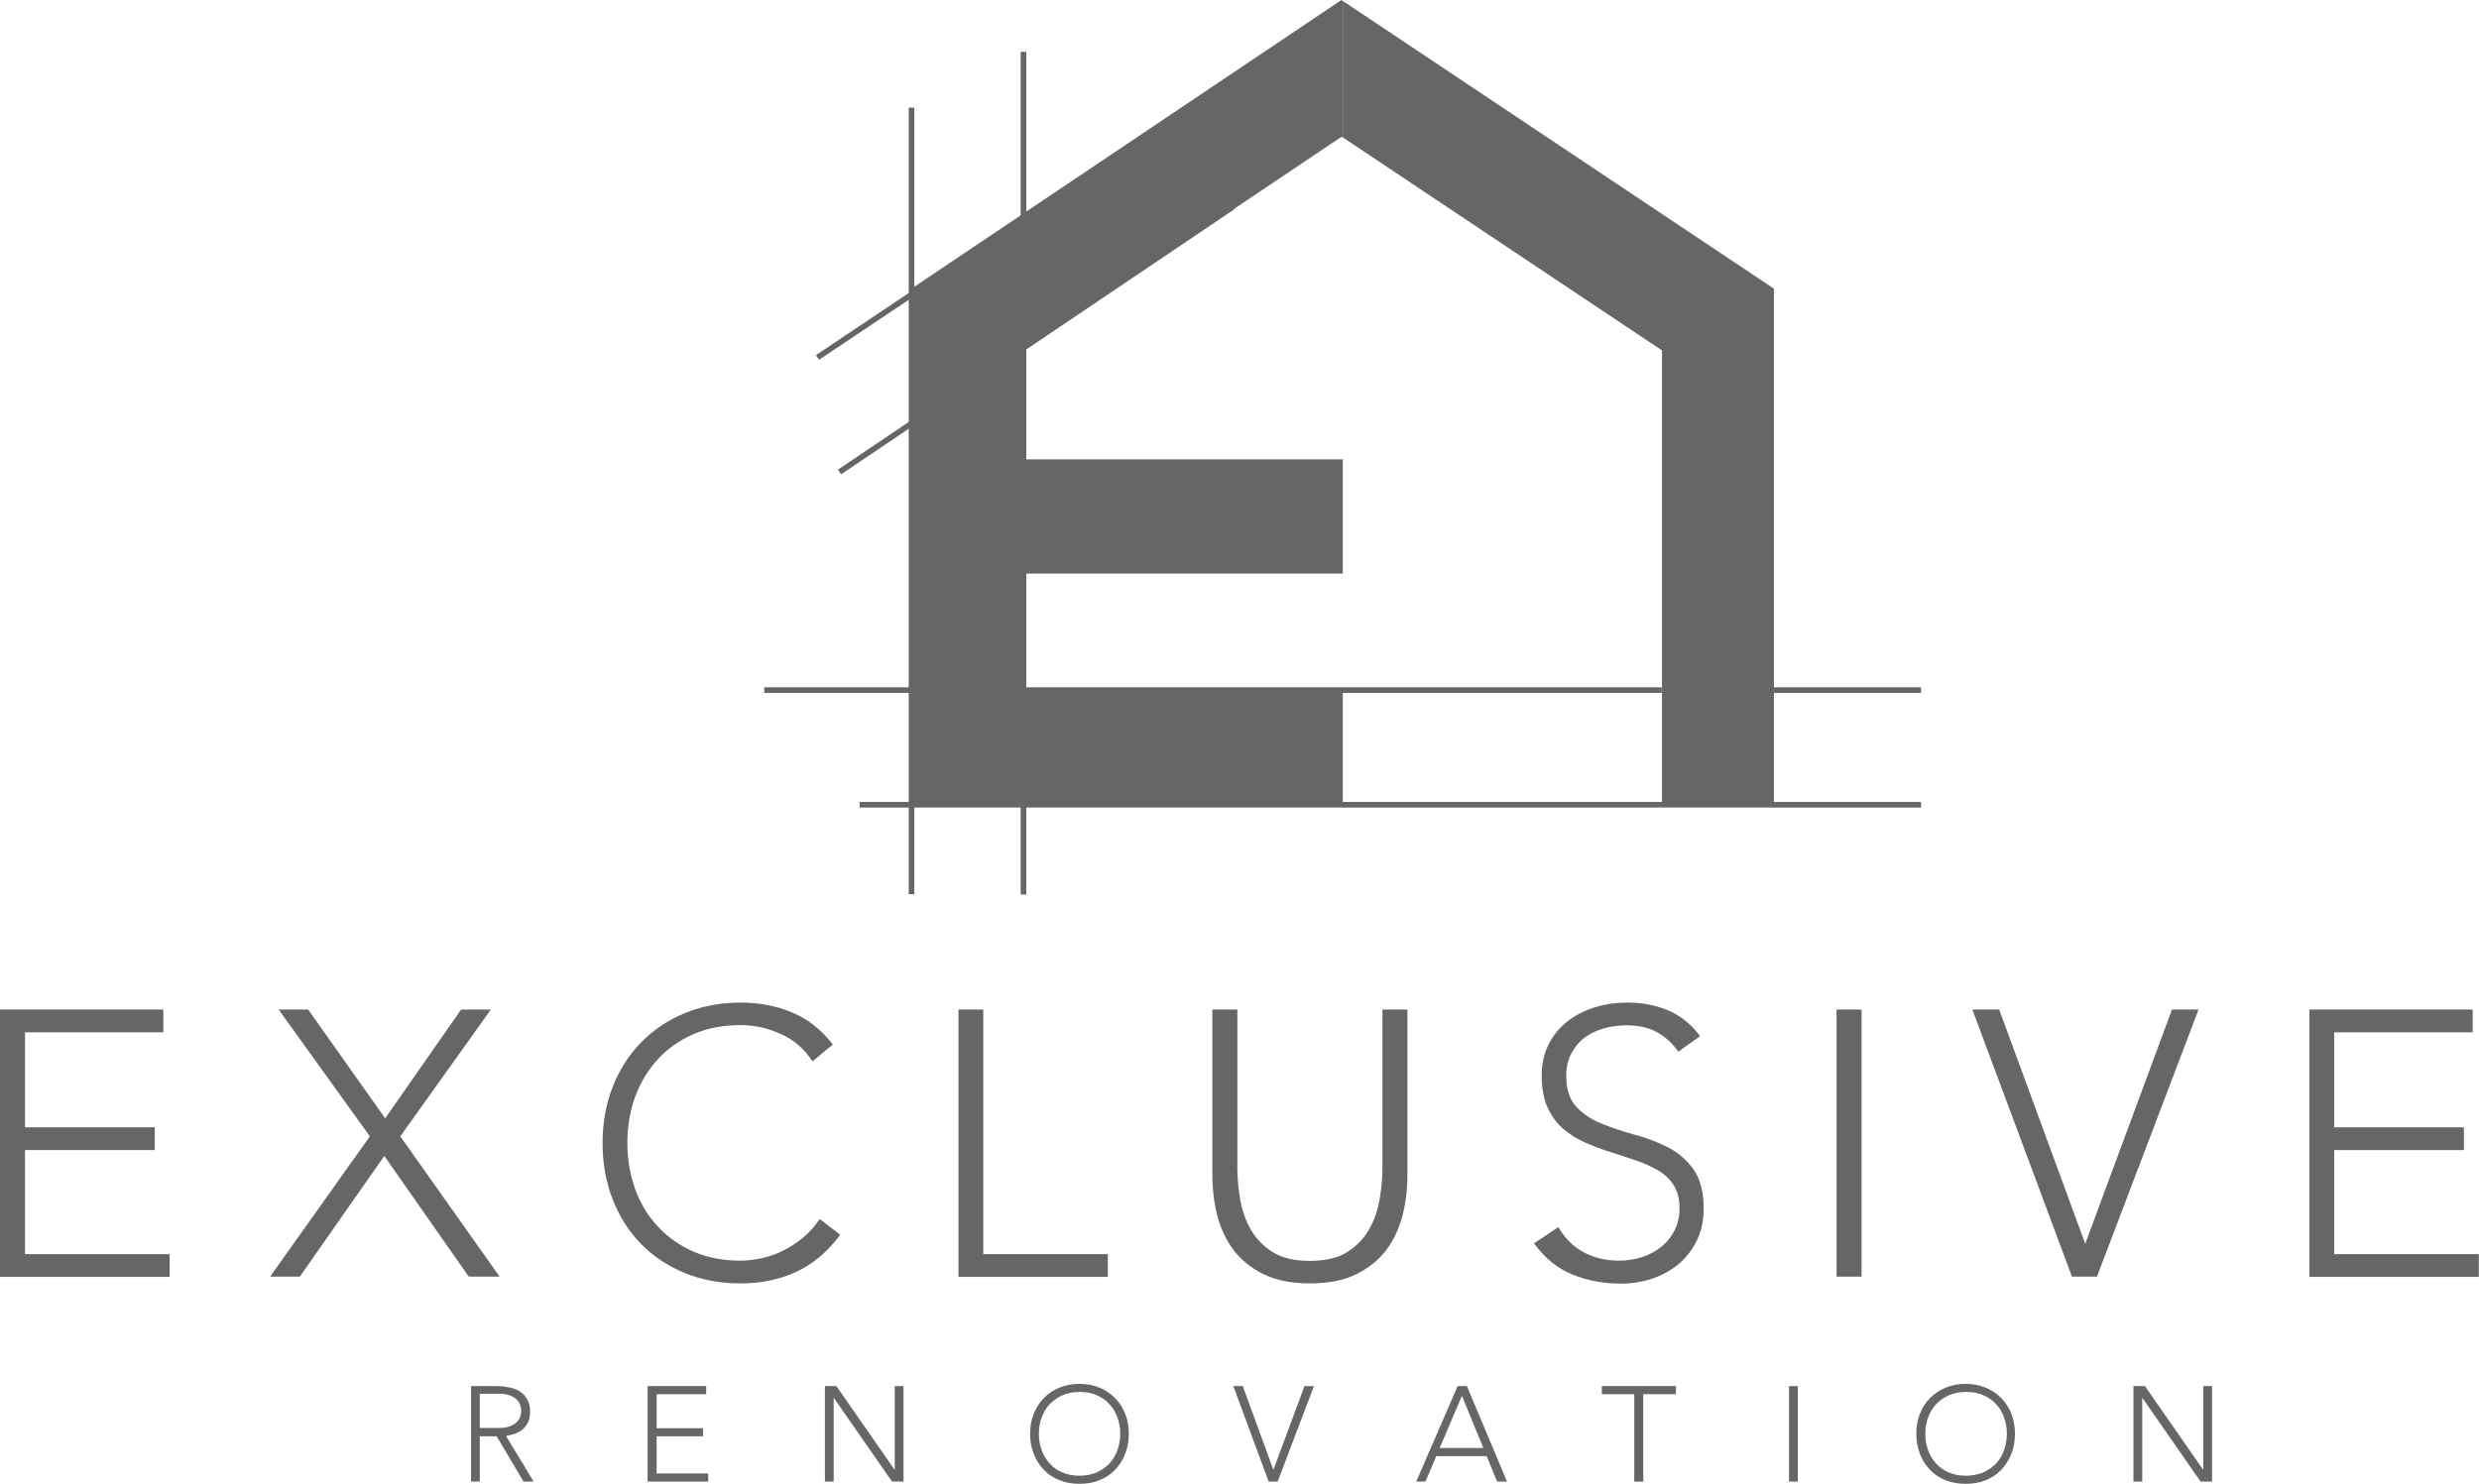 <?xml version="1.0" encoding="utf-8"?>
<!-- Generator: Adobe Illustrator 24.0.0, SVG Export Plug-In . SVG Version: 6.00 Build 0)  -->
<svg version="1.1" id="Layer_1" xmlns="http://www.w3.org/2000/svg" xmlns:xlink="http://www.w3.org/1999/xlink" x="0px" y="0px"
	 viewBox="0 0 1100.5 658.9" style="enable-background:new 0 0 1100.5 658.9;" xml:space="preserve">
<style type="text/css">
	.st0{enable-background:new    ;}
	.st1{fill:#666666;}
	.st2{fill:none;}
</style>
<g class="st0">
	<path class="st1" d="M0,448.3h72.5v10.1H11.1v42.2h57.6v10.1H11.1v46.2h64.2v10.1H0V448.3z"/>
</g>
<g class="st0">
	<path class="st1" d="M164.2,504.6l-40.5-56.3h13.1l34.2,48.3l33.7-48.3h13.2l-40.2,56.3l44.1,62.3h-13.7l-37.5-53.6l-37.5,53.6
		h-13.2L164.2,504.6z"/>
</g>
<g class="st0">
	<path class="st1" d="M373,548.3c-5.7,7.7-12.3,13.2-19.8,16.6c-7.5,3.4-15.6,5-24.3,5c-9,0-17.3-1.5-24.9-4.6
		c-7.5-3.1-14-7.4-19.4-12.9c-5.4-5.5-9.6-12.1-12.6-19.8c-3-7.7-4.5-16-4.5-25s1.5-17.4,4.5-25c3-7.6,7.2-14.2,12.6-19.7
		c5.4-5.5,11.8-9.9,19.4-13c7.5-3.1,15.8-4.7,24.9-4.7c8,0,15.6,1.4,22.5,4.3c7,2.8,13.1,7.6,18.3,14.3l-9,7.5
		c-3.7-5.6-8.4-9.7-14.2-12.2c-5.8-2.6-11.6-3.9-17.7-3.9c-7.7,0-14.7,1.3-20.9,4s-11.5,6.4-15.8,11.1s-7.7,10.2-10.1,16.6
		c-2.3,6.4-3.5,13.2-3.5,20.6s1.2,14.2,3.5,20.6s5.7,11.9,10.1,16.6s9.6,8.4,15.8,11.1s13.2,4,20.9,4c3,0,6.1-0.4,9.4-1.1
		c3.2-0.7,6.4-1.8,9.5-3.4c3.1-1.5,6-3.4,8.8-5.7c2.8-2.3,5.2-5.1,7.4-8.3L373,548.3z"/>
</g>
<g class="st0">
	<path class="st1" d="M425.4,448.3h11.1v108.6h55.3v10.1h-66.3V448.3z"/>
</g>
<g class="st0">
	<path class="st1" d="M624.8,521.5c0,6.4-0.7,12.5-2.2,18.3c-1.5,5.8-3.9,10.9-7.3,15.4c-3.4,4.5-7.9,8-13.4,10.7
		c-5.5,2.7-12.3,4-20.4,4c-8,0-14.8-1.3-20.4-4c-5.5-2.7-10-6.3-13.4-10.7c-3.4-4.5-5.8-9.6-7.3-15.4c-1.5-5.8-2.2-11.9-2.2-18.3
		v-73.2h11.1v70.4c0,4.2,0.4,8.8,1.2,13.6c0.8,4.8,2.3,9.3,4.6,13.4c2.3,4.1,5.5,7.5,9.7,10.2c4.2,2.7,9.7,4,16.7,4
		c6.9,0,12.5-1.3,16.7-4s7.4-6.1,9.7-10.2c2.3-4.1,3.8-8.6,4.6-13.4c0.8-4.8,1.2-9.3,1.2-13.6v-70.4h11.1V521.5z"/>
	<path class="st1" d="M691.8,544.9c2.9,5,6.7,8.8,11.3,11.2c4.6,2.5,9.9,3.7,15.8,3.7c3.7,0,7.1-0.6,10.4-1.7
		c3.2-1.1,6.1-2.7,8.5-4.7c2.4-2,4.3-4.4,5.7-7.3c1.4-2.8,2.1-6.1,2.1-9.6c0-4.1-0.9-7.5-2.6-10.2c-1.7-2.7-4-4.9-7-6.6
		c-2.9-1.7-6.2-3.2-9.8-4.4c-3.6-1.2-7.4-2.5-11.2-3.7c-3.9-1.2-7.6-2.6-11.2-4.2c-3.6-1.6-6.9-3.6-9.8-6.1c-2.9-2.5-5.2-5.7-7-9.5
		c-1.7-3.8-2.6-8.5-2.6-14.1c0-5.2,1-9.9,3.1-14c2.1-4.1,4.9-7.5,8.4-10.2c3.5-2.7,7.6-4.8,12.1-6.2c4.6-1.4,9.4-2.1,14.4-2.1
		c6.5,0,12.5,1.1,18,3.4c5.5,2.3,10.3,6.1,14.3,11.5l-9.6,6.9c-2.8-3.9-6.1-6.8-9.8-8.8c-3.7-2-8.2-2.9-13.3-2.9
		c-3.6,0-7,0.5-10.2,1.4c-3.2,1-6.1,2.3-8.5,4.2c-2.4,1.8-4.3,4.2-5.8,7c-1.5,2.8-2.2,6.1-2.2,9.9c0,5.9,1.5,10.5,4.5,13.7
		s6.8,5.7,11.3,7.5s9.4,3.5,14.7,4.9c5.3,1.4,10.2,3.3,14.7,5.6c4.5,2.3,8.3,5.6,11.3,9.8c3,4.2,4.5,10,4.5,17.3
		c0,5.4-1,10.1-3,14.2c-2,4.1-4.7,7.6-8.1,10.5c-3.4,2.8-7.3,5-11.8,6.5c-4.5,1.5-9.1,2.2-13.9,2.2c-7.8,0-15-1.4-21.6-4.1
		c-6.6-2.7-12.2-7.3-16.9-13.8L691.8,544.9z"/>
	<path class="st1" d="M815.3,448.3h11.1v118.6h-11.1V448.3z"/>
	<path class="st1" d="M875.6,448.3h11.9l38.2,104l38.5-104H976l-45.1,118.6h-11.1L875.6,448.3z"/>
	<path class="st1" d="M1025.2,448.3h72.5v10.1h-61.5v42.2h57.6v10.1h-57.6v46.2h64.2v10.1h-75.2V448.3z"/>
</g>
<g class="st0">
</g>
<g class="st0">
	<path class="st1" d="M209.1,615.5h11.1c0.6,0,1.3,0,2.3,0.1c1,0,2,0.2,3.1,0.4c1.1,0.2,2.3,0.5,3.4,1c1.2,0.4,2.2,1.1,3.1,1.9
		c0.9,0.8,1.7,1.9,2.3,3.2c0.6,1.3,0.9,2.8,0.9,4.7c0,2-0.3,3.7-1,5c-0.7,1.3-1.6,2.4-2.6,3.2c-1.1,0.8-2.2,1.4-3.5,1.8
		c-1.3,0.4-2.5,0.7-3.6,0.8l12.3,20.3h-4.5l-11.9-20.1H213v20.1h-3.9V615.5z M213,634.1h8.4c2.1,0,3.8-0.3,5.1-0.8
		c1.3-0.5,2.3-1.2,3-1.9c0.7-0.8,1.2-1.6,1.5-2.5c0.3-0.9,0.4-1.7,0.4-2.4s-0.1-1.5-0.4-2.4c-0.3-0.9-0.7-1.7-1.5-2.5
		c-0.7-0.8-1.7-1.4-3-1.9c-1.3-0.5-3-0.8-5.1-0.8H213V634.1z"/>
	<path class="st1" d="M287.6,615.5h25.9v3.6h-22v15.1h20.6v3.6h-20.6v16.5h22.9v3.6h-26.9V615.5z"/>
	<path class="st1" d="M366.2,615.5h5.1l25.8,37.1h0.1v-37.1h3.9v42.4h-5.1l-25.8-37.1h-0.1v37.1h-3.9V615.5z"/>
</g>
<g class="st0">
	<path class="st1" d="M457.3,636.7c0-3.2,0.5-6.2,1.6-8.9c1.1-2.7,2.6-5.1,4.5-7c1.9-2,4.2-3.5,6.9-4.6c2.7-1.1,5.7-1.7,8.9-1.7
		s6.2,0.6,8.9,1.7c2.7,1.1,5,2.7,6.9,4.6s3.4,4.3,4.5,7c1.1,2.7,1.6,5.7,1.6,8.9s-0.5,6.2-1.6,8.9c-1.1,2.7-2.6,5.1-4.5,7.1
		c-1.9,2-4.2,3.5-6.9,4.6s-5.7,1.6-8.9,1.6s-6.2-0.5-8.9-1.6s-5-2.6-6.9-4.6c-1.9-2-3.4-4.3-4.5-7.1
		C457.8,642.9,457.3,639.9,457.3,636.7z M461.2,636.7c0,2.6,0.4,5.1,1.3,7.4c0.8,2.3,2,4.2,3.6,5.9c1.6,1.7,3.4,3,5.7,3.9
		c2.2,1,4.7,1.4,7.4,1.4c2.8,0,5.2-0.5,7.5-1.4c2.2-1,4.1-2.3,5.7-3.9c1.6-1.7,2.8-3.7,3.6-5.9c0.8-2.3,1.3-4.7,1.3-7.4
		s-0.4-5.1-1.3-7.4c-0.8-2.3-2-4.2-3.6-5.9c-1.6-1.7-3.4-3-5.7-3.9c-2.2-1-4.7-1.4-7.5-1.4c-2.8,0-5.2,0.5-7.4,1.4
		c-2.2,1-4.1,2.3-5.7,3.9c-1.6,1.7-2.8,3.7-3.6,5.9C461.6,631.6,461.2,634,461.2,636.7z"/>
</g>
<g class="st0">
	<path class="st1" d="M547.5,615.5h4.2l13.6,37.2l13.8-37.2h4.2l-16.1,42.4h-4L547.5,615.5z"/>
</g>
<g class="st0">
	<path class="st1" d="M647.1,615.5h4.1l17.8,42.4h-4.4l-4.6-11.3h-22.4l-4.8,11.3h-4.1L647.1,615.5z M649,619.8l-9.9,23.2h19.4
		L649,619.8z"/>
</g>
<g class="st0">
	<path class="st1" d="M725.6,619.1h-14.5v-3.6H744v3.6h-14.5v38.8h-4V619.1z"/>
	<path class="st1" d="M794.2,615.5h3.9v42.4h-3.9V615.5z"/>
	<path class="st1" d="M850.7,636.7c0-3.2,0.5-6.2,1.6-8.9c1.1-2.7,2.6-5.1,4.5-7s4.2-3.5,6.9-4.6c2.7-1.1,5.7-1.7,8.9-1.7
		s6.2,0.6,8.9,1.7c2.7,1.1,5,2.7,6.9,4.6s3.4,4.3,4.5,7c1.1,2.7,1.6,5.7,1.6,8.9s-0.5,6.2-1.6,8.9c-1.1,2.7-2.6,5.1-4.5,7.1
		c-1.9,2-4.2,3.5-6.9,4.6c-2.7,1.1-5.7,1.6-8.9,1.6s-6.2-0.5-8.9-1.6c-2.7-1.1-5-2.6-6.9-4.6c-1.9-2-3.4-4.3-4.5-7.1
		C851.3,642.9,850.7,639.9,850.7,636.7z M854.7,636.7c0,2.6,0.4,5.1,1.3,7.4c0.8,2.3,2,4.2,3.6,5.9c1.6,1.7,3.4,3,5.7,3.9
		c2.2,1,4.7,1.4,7.5,1.4s5.2-0.5,7.5-1.4c2.2-1,4.1-2.3,5.7-3.9c1.6-1.7,2.8-3.7,3.6-5.9c0.8-2.3,1.3-4.7,1.3-7.4s-0.4-5.1-1.3-7.4
		c-0.8-2.3-2-4.2-3.6-5.9c-1.6-1.7-3.4-3-5.7-3.9c-2.2-1-4.7-1.4-7.5-1.4s-5.2,0.5-7.5,1.4c-2.2,1-4.1,2.3-5.7,3.9
		c-1.6,1.7-2.8,3.7-3.6,5.9C855.1,631.6,854.7,634,854.7,636.7z"/>
	<path class="st1" d="M947.1,615.5h5.1l25.8,37.1h0.1v-37.1h3.9v42.4h-5.1l-25.8-37.1H951v37.1h-3.9V615.5z"/>
</g>
<polygon class="st1" points="787.5,357.4 787.5,128.2 596.1,0.4 596.1,61 737.8,155.6 737.8,306.7 737.8,357.4 "/>
<polygon class="st1" points="595.6,60.7 596.1,61 596.1,0.4 595.5,0 404.6,128.2 404.6,357.4 596.1,357.4 596.1,306.7 454.3,306.7 
	454.3,254.7 596.1,254.7 596.1,204 454.3,204 454.3,155.5 "/>
<rect x="403.4" y="47.8" class="st1" width="2.5" height="349.3"/>
<rect x="453.1" y="23" class="st1" width="2.5" height="374.2"/>
<rect x="381.6" y="356.1" class="st1" width="471.2" height="2.5"/>
<line class="st2" x1="363" y1="158.5" x2="528" y2="47.8"/>
<rect x="346.1" y="102" transform="matrix(0.831 -0.556 0.556 0.831 17.911 265.353)" class="st1" width="198.7" height="2.5"/>
<line class="st2" x1="372.8" y1="209.5" x2="547.3" y2="91.6"/>
<rect x="354.7" y="149.2" transform="matrix(0.829 -0.559 0.559 0.829 -5.434 283.134)" class="st1" width="210.7" height="2.5"/>
<rect x="339.3" y="305.2" class="st1" width="398.4" height="2.5"/>
<rect x="787.5" y="305.2" class="st1" width="65.3" height="2.5"/>
</svg>
